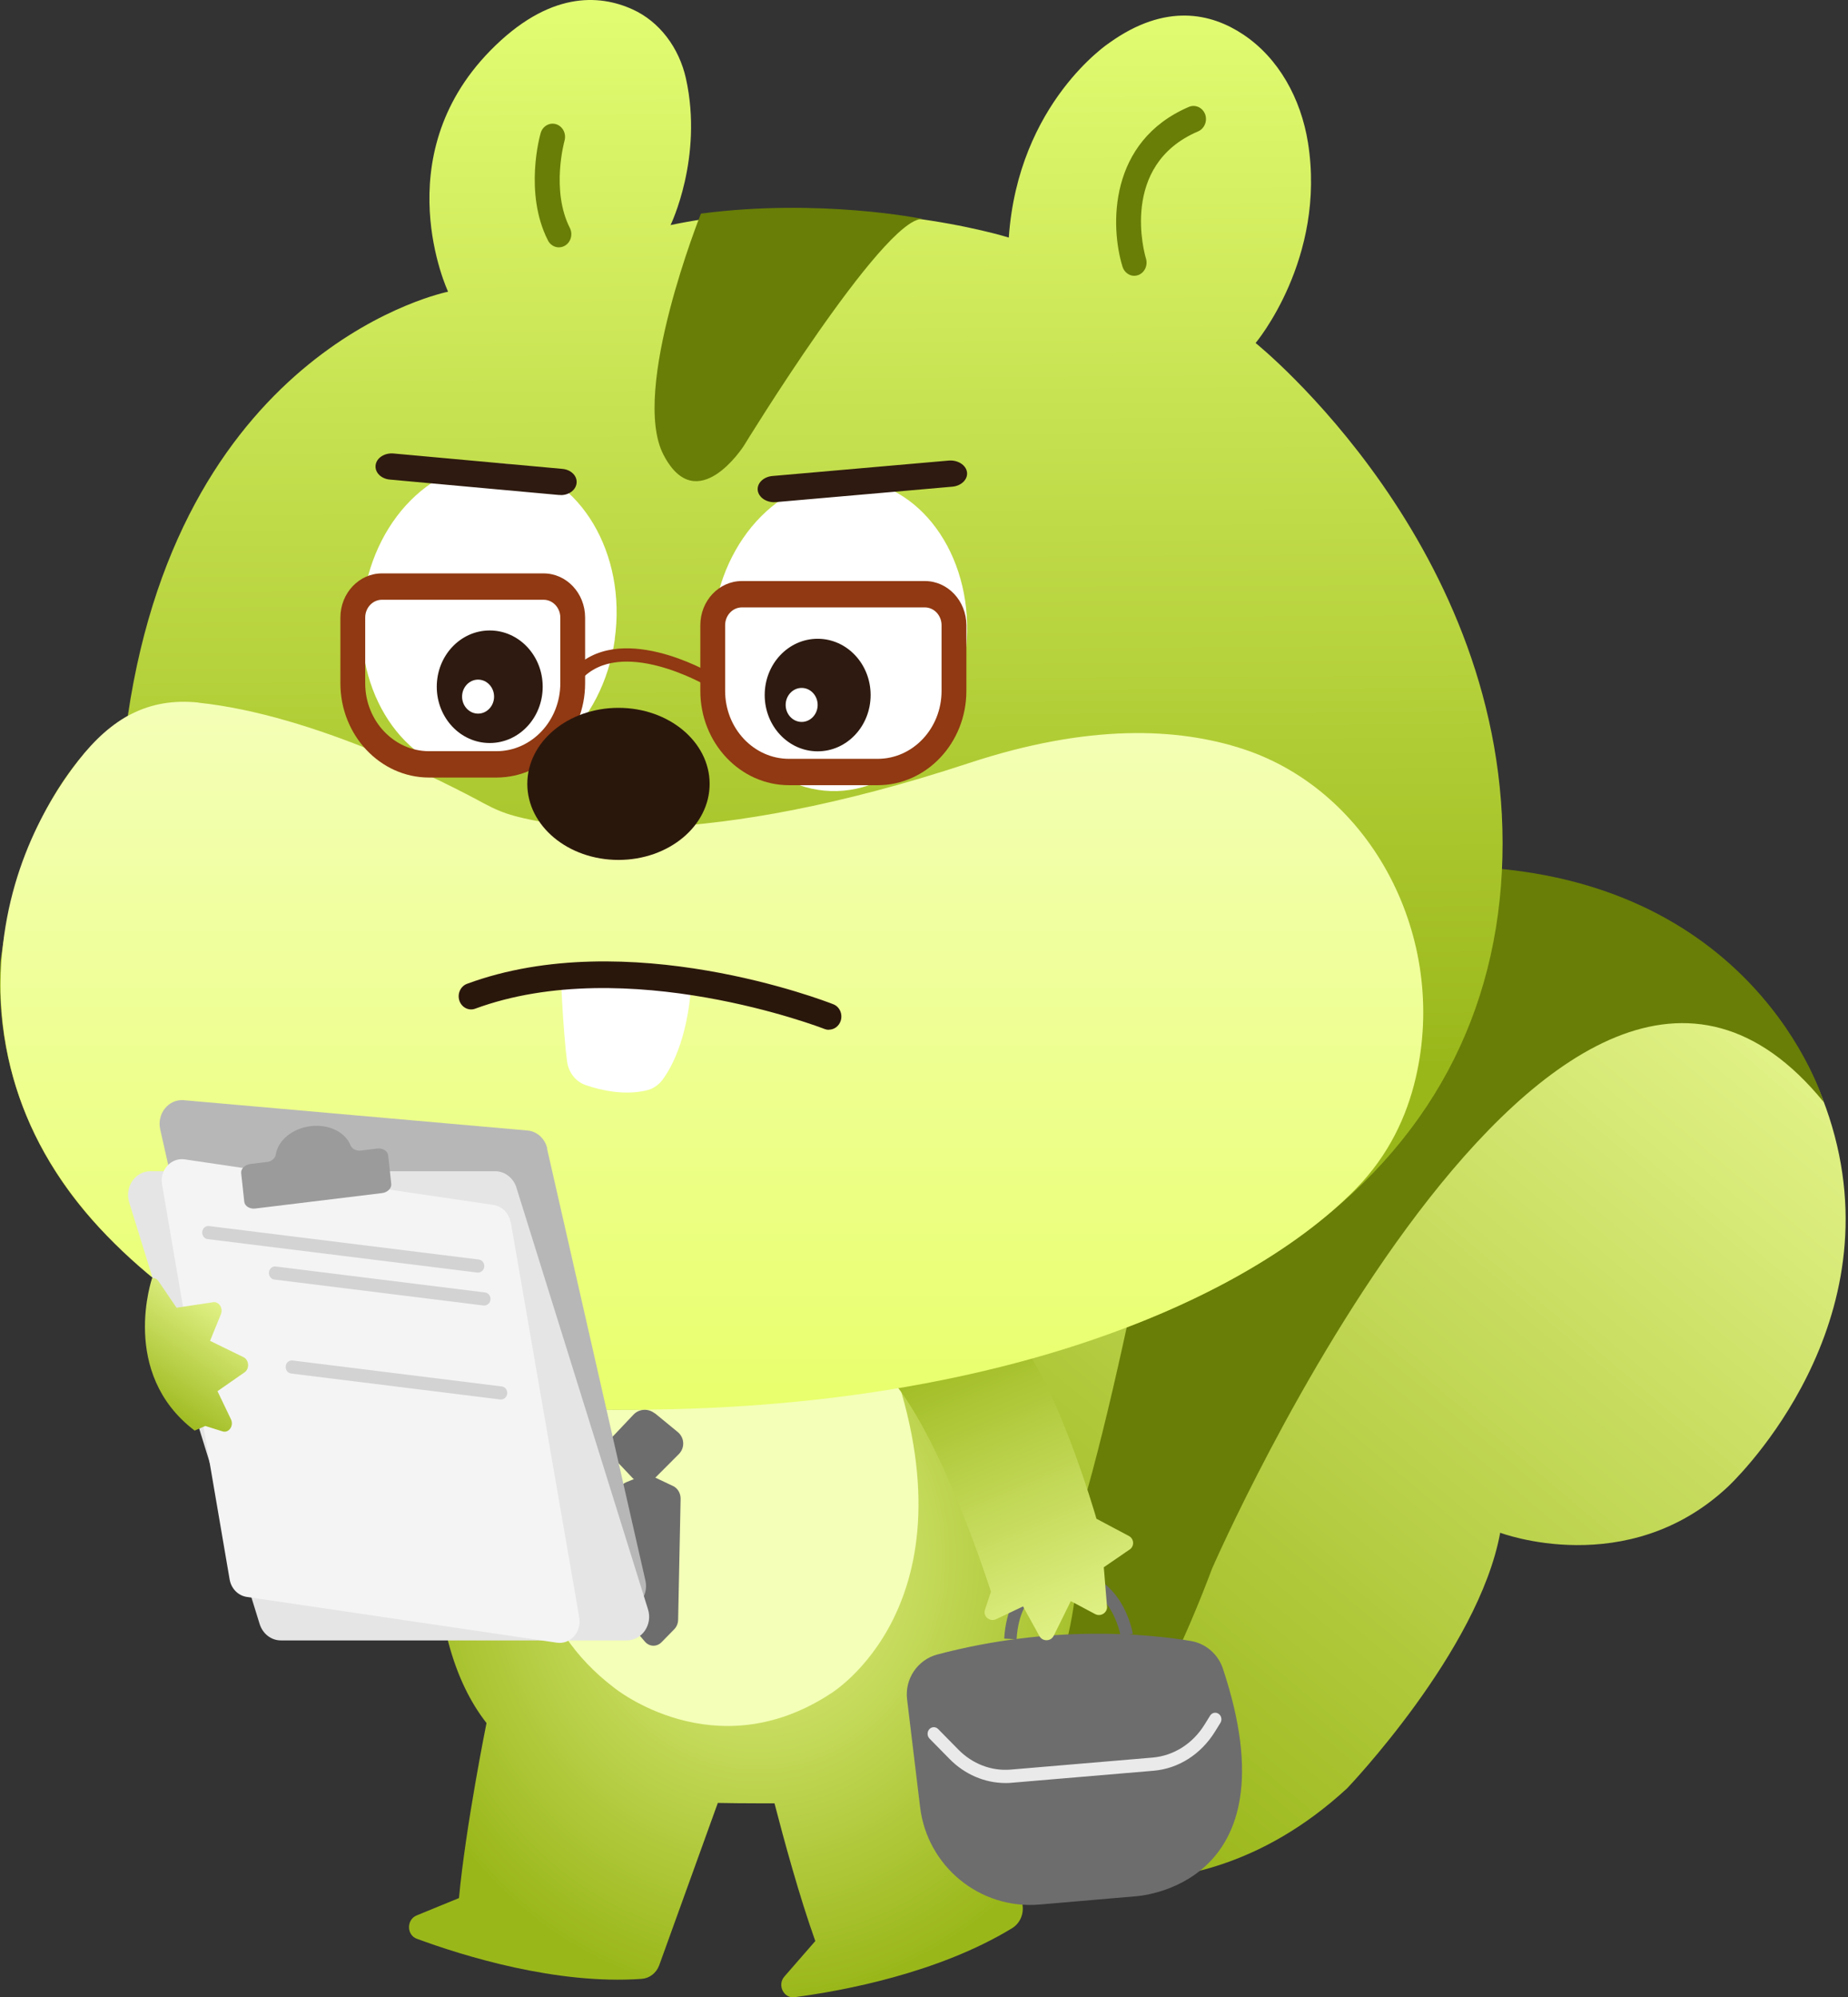 <svg width="149" height="161" viewBox="0 0 149 161" fill="none" xmlns="http://www.w3.org/2000/svg">
<rect x="0" y="0" width="149" height="161" fill="#333333" stroke="none"/>
<path d="M79.926 149.403C79.926 149.403 94.796 156.883 108.606 144.166C108.606 144.166 119.216 133.095 120.956 123.555C120.956 123.555 131.196 127.443 139.306 119.858C139.306 119.858 152.246 107.906 147.926 91.566C143.606 75.226 125.496 66.078 110.496 73.451C109.306 74.036 108.106 74.716 106.866 75.502C106.866 75.502 84.536 87.157 81.176 116.787L79.946 149.393L79.926 149.403Z" fill="url(#paint0_linear_3218_59885)"/>
<path d="M83.046 147.64C83.046 147.64 90.006 146.981 97.726 126.445C97.726 126.445 125.586 62.487 147.046 88.846C147.046 88.846 141.606 70.243 117.416 69.839C97.186 70.997 94.606 88.07 94.606 88.07C94.606 88.07 88.136 124.214 84.576 128.07L81.226 147.619H83.046V147.64Z" fill="#687E07"/>
<path d="M81.266 140.788C84.866 137.558 87.026 132.054 87.026 122.684C87.026 110.158 75.386 100.001 61.046 100.001C46.706 100.001 35.066 110.158 35.066 122.684C35.066 130.418 36.596 135.529 39.226 138.896C39.226 138.896 37.546 147.204 37.006 153.005L33.586 154.408C32.766 154.748 32.776 155.991 33.616 156.288C37.336 157.659 44.856 160.007 51.736 159.518C52.366 159.475 52.916 159.05 53.146 158.434L57.876 145.335C58.916 145.356 59.986 145.367 61.066 145.367H62.446C63.186 148.235 64.466 152.931 65.736 156.469L63.246 159.327C62.646 160.007 63.186 161.111 64.056 160.995C67.946 160.485 75.646 159.061 81.596 155.438C82.186 155.077 82.526 154.397 82.456 153.675L81.286 140.777L81.266 140.788Z" fill="url(#paint1_radial_3218_59885)"/>
<path d="M73.136 136.984L74.186 145.675C74.766 150.466 79.026 153.94 83.816 153.526L91.496 152.867C91.496 152.867 104.526 152.283 98.596 134.498C98.206 133.34 97.216 132.48 96.006 132.278C92.546 131.704 84.766 130.939 75.566 133.372C73.976 133.797 72.936 135.348 73.136 136.984Z" fill="#6D6D6D"/>
<path d="M81.066 143.731C81.236 143.731 81.406 143.731 81.576 143.709L92.996 142.742C95.016 142.572 96.816 141.425 97.956 139.598L98.396 138.886C98.546 138.642 98.486 138.312 98.256 138.153C98.026 137.993 97.716 138.057 97.566 138.302L97.126 139.013C96.166 140.565 94.636 141.531 92.926 141.68L81.506 142.647C79.946 142.785 78.396 142.19 77.256 141.021L75.636 139.375C75.436 139.173 75.116 139.183 74.926 139.396C74.736 139.608 74.746 139.948 74.946 140.15L76.566 141.797C77.786 143.04 79.406 143.731 81.076 143.731H81.066Z" fill="#EAEAEA"/>
<path d="M90.846 131.799C90.846 131.799 89.986 126.402 84.856 127.103C84.856 127.103 81.726 127.624 81.466 132.118" stroke="#6D6D6D" stroke-miterlimit="10"/>
<path d="M43.056 126.477C43.056 126.477 27.126 120.835 19.996 113.483L21.676 102.307L44.856 111.741L43.046 126.477H43.056Z" fill="url(#paint2_linear_3218_59885)"/>
<path d="M46.106 108.065C46.106 108.065 36.526 126.179 49.516 136.049C49.516 136.049 57.596 142.657 66.966 136.527C66.966 136.527 78.886 129.367 71.816 109.574L46.106 108.055V108.065Z" fill="#F4FFB7"/>
<path d="M81.186 106.917L71.896 111.22C76.086 116.213 79.896 128.304 79.896 128.304L79.416 129.759C79.236 130.29 79.796 130.768 80.316 130.524L82.486 129.494L83.806 131.884C84.056 132.341 84.726 132.33 84.956 131.863L86.336 129.069L88.296 130.11C88.746 130.354 89.296 130.003 89.256 129.494L88.996 126.338L91.086 124.904C91.476 124.638 91.446 124.054 91.026 123.82L88.406 122.428C88.406 122.428 84.906 110.211 81.196 106.896L81.186 106.917Z" fill="url(#paint3_linear_3218_59885)"/>
<path d="M36.116 23.518C36.116 23.518 14.726 27.767 10.306 57.706C10.306 57.706 2.076 62.009 0.046 77.499C-0.554 88.336 4.776 97.324 12.796 103.188C20.766 108.352 32.006 114.492 54.756 113.526C99.096 111.645 120.506 94.126 121.136 69.117C121.766 44.107 101.236 27.651 101.236 27.651C101.236 27.651 106.956 20.862 105.456 11.481C104.886 7.943 103.096 4.681 100.236 2.78C97.686 1.08 94.006 0.198 89.466 3.438C89.466 3.438 82.096 8.251 81.336 19.151C81.336 19.151 68.616 15.135 54.066 18.142C54.066 18.142 56.716 12.703 55.306 6.328C54.756 3.863 53.186 1.738 50.986 0.75C48.336 -0.45 44.266 -0.758 39.516 4.097C31.076 12.724 36.116 23.486 36.116 23.486V23.518Z" fill="url(#paint4_linear_3218_59885)"/>
<path d="M16.006 56.634C11.926 56.209 8.946 57.93 6.336 61.287C3.356 65.123 -0.054 71.401 0.046 79.986C0.306 89.632 5.076 97.144 12.556 103.21C18.966 107.417 28.766 112.846 44.056 113.494C77.436 114.929 99.966 105.388 109.326 95.826C111.976 93.117 113.426 89.983 114.146 86.891C116.786 75.555 110.576 63.784 100.246 60.384C94.966 58.653 87.766 58.334 78.136 61.51C56.836 68.533 45.416 66.833 41.476 65.771C40.636 65.548 39.826 65.197 39.056 64.783C36.066 63.157 25.346 57.622 16.006 56.645V56.634Z" fill="url(#paint5_linear_3218_59885)"/>
<path d="M49.566 51.513C50.536 44.618 46.776 38.318 41.186 37.436C35.586 36.554 30.266 41.42 29.296 48.304C28.326 55.199 32.086 61.499 37.686 62.381C43.286 63.263 48.606 58.397 49.576 51.513H49.566Z" fill="white"/>
<path d="M77.826 52.798C78.796 45.903 75.036 39.603 69.446 38.721C63.846 37.84 58.526 42.705 57.556 49.59C56.586 56.485 60.346 62.785 65.936 63.667C71.536 64.549 76.856 59.683 77.826 52.798Z" fill="white"/>
<path d="M56.516 17.218C56.516 17.218 50.806 31.486 53.496 36.66C56.186 41.834 59.966 35.948 59.966 35.948C59.966 35.948 71.166 17.643 74.356 17.643C74.356 17.643 66.116 15.964 56.526 17.218H56.516Z" fill="#687E07"/>
<path d="M62.426 40.475C62.426 40.475 62.526 40.475 62.576 40.475L76.786 39.232C77.516 39.168 78.046 38.637 77.966 38.063C77.886 37.479 77.216 37.064 76.486 37.128L62.276 38.371C61.546 38.435 61.016 38.966 61.096 39.54C61.176 40.082 61.746 40.485 62.426 40.485V40.475Z" fill="#2E1A10"/>
<path d="M65.926 60.565C68.286 60.565 70.196 58.535 70.196 56.028C70.196 53.521 68.286 51.492 65.926 51.492C63.566 51.492 61.656 53.521 61.656 56.028C61.656 58.535 63.566 60.565 65.926 60.565Z" fill="#2E1A10"/>
<path d="M64.636 58.195C65.346 58.195 65.926 57.579 65.926 56.825C65.926 56.07 65.346 55.454 64.636 55.454C63.926 55.454 63.346 56.07 63.346 56.825C63.346 57.579 63.926 58.195 64.636 58.195Z" fill="white"/>
<path d="M45.216 39.911C45.866 39.911 46.416 39.508 46.486 38.966C46.566 38.381 46.056 37.861 45.346 37.797L31.706 36.554C31.006 36.501 30.366 36.905 30.286 37.489C30.206 38.073 30.716 38.594 31.426 38.658L45.066 39.901C45.066 39.901 45.166 39.901 45.206 39.901L45.216 39.911Z" fill="#2E1A10"/>
<path d="M43.756 55.359C43.756 57.866 41.846 59.895 39.486 59.895C37.126 59.895 35.216 57.866 35.216 55.359C35.216 52.852 37.126 50.822 39.486 50.822C41.846 50.822 43.756 52.852 43.756 55.359Z" fill="#2E1A10"/>
<path d="M38.546 57.526C39.256 57.526 39.836 56.91 39.836 56.156C39.836 55.401 39.256 54.785 38.546 54.785C37.836 54.785 37.256 55.401 37.256 56.156C37.256 56.91 37.836 57.526 38.546 57.526Z" fill="white"/>
<path d="M91.446 22.233C91.546 22.233 91.656 22.212 91.756 22.18C92.276 21.999 92.566 21.404 92.396 20.841C92.296 20.522 90.216 13.309 96.606 10.589C97.116 10.366 97.366 9.75 97.166 9.208C96.956 8.666 96.376 8.4 95.866 8.613C89.356 11.396 89.506 18.259 90.506 21.5C90.646 21.946 91.036 22.233 91.456 22.233H91.446Z" fill="#687E07"/>
<path d="M45.066 19.938C45.226 19.938 45.386 19.895 45.536 19.811C46.026 19.534 46.206 18.886 45.946 18.376C44.406 15.338 45.506 11.386 45.516 11.343C45.676 10.78 45.376 10.185 44.846 10.015C44.316 9.845 43.756 10.164 43.596 10.716C43.536 10.908 42.236 15.55 44.176 19.375C44.356 19.736 44.706 19.938 45.056 19.938H45.066Z" fill="#687E07"/>
<path d="M34.596 62.679H40.026C43.966 62.679 47.176 59.269 47.176 55.083V49.781C47.176 47.816 45.676 46.222 43.826 46.222H30.796C28.946 46.222 27.446 47.816 27.446 49.781V55.083C27.446 59.269 30.656 62.679 34.596 62.679ZM43.826 48.347C44.576 48.347 45.176 48.995 45.176 49.781V55.083C45.176 58.1 42.866 60.554 40.026 60.554H34.596C31.756 60.554 29.446 58.1 29.446 55.083V49.781C29.446 48.984 30.056 48.347 30.796 48.347H43.826Z" fill="#903912"/>
<path d="M63.616 63.295H70.766C74.706 63.295 77.916 59.885 77.916 55.699V50.398C77.916 48.432 76.416 46.838 74.566 46.838H59.816C57.966 46.838 56.466 48.432 56.466 50.398V55.699C56.466 59.885 59.676 63.295 63.616 63.295ZM74.566 48.963C75.316 48.963 75.916 49.611 75.916 50.398V55.699C75.916 58.716 73.606 61.17 70.766 61.17H63.616C60.776 61.17 58.466 58.716 58.466 55.699V50.398C58.466 49.601 59.076 48.963 59.816 48.963H74.566Z" fill="#903912"/>
<path d="M56.926 55.252L57.406 54.317C57.096 54.137 49.816 49.94 46.106 54.084L46.826 54.817C50.006 51.258 56.846 55.21 56.916 55.242L56.926 55.252Z" fill="#903912"/>
<path d="M49.866 69.319C53.926 69.319 57.216 66.578 57.216 63.189C57.216 59.8 53.926 57.059 49.866 57.059C45.806 57.059 42.516 59.8 42.516 63.189C42.516 66.578 45.806 69.319 49.866 69.319Z" fill="#2A170C"/>
<path d="M52.796 113.919L54.646 115.438C55.196 115.895 55.236 116.703 54.736 117.213L52.796 119.157C52.296 119.656 51.476 119.646 50.996 119.136L49.396 117.446C48.956 116.979 48.956 116.267 49.396 115.81L51.076 114.036C51.526 113.558 52.276 113.516 52.786 113.93L52.796 113.919Z" fill="#6D6D6D"/>
<path d="M52.546 118.976L54.276 119.794C54.646 119.975 54.886 120.379 54.876 120.835L54.676 130.557C54.676 130.854 54.556 131.141 54.356 131.343L53.346 132.373C52.956 132.777 52.346 132.756 51.986 132.32L50.896 131.045C50.746 130.865 50.646 130.631 50.626 130.376L49.846 120.623C49.806 120.124 50.066 119.656 50.486 119.486L51.836 118.934C52.066 118.838 52.326 118.849 52.546 118.955V118.976Z" fill="#6D6D6D"/>
<path d="M44.106 92.586L52.036 127.401C52.326 128.665 51.366 129.855 50.146 129.749L22.356 127.295C21.586 127.231 20.936 126.636 20.756 125.839L12.916 91.035C12.636 89.77 13.596 88.581 14.816 88.687L42.526 91.13C43.296 91.194 43.946 91.789 44.126 92.586H44.106Z" fill="#B7B7B7"/>
<path d="M41.636 95.731L52.246 129.728C52.636 130.96 51.766 132.235 50.536 132.235H22.646C21.866 132.235 21.186 131.704 20.936 130.918L10.416 96.92C10.036 95.688 10.896 94.413 12.126 94.413H39.926C40.696 94.413 41.386 94.944 41.636 95.72V95.731Z" fill="#E5E5E5"/>
<path d="M41.186 98.535L46.706 130.397C46.906 131.555 45.986 132.586 44.886 132.416L19.896 128.729C19.196 128.623 18.646 128.06 18.516 127.327L13.066 95.475C12.866 94.317 13.796 93.298 14.886 93.457L39.796 97.133C40.486 97.239 41.046 97.802 41.166 98.535H41.186Z" fill="#F4F4F4"/>
<path d="M12.266 103.018C12.456 103.008 12.646 103.082 12.776 103.273L14.236 105.419L17.186 104.973C17.656 104.899 18.016 105.462 17.806 105.951L16.936 108.086L19.636 109.403C20.086 109.627 20.136 110.338 19.716 110.625L17.536 112.144L18.616 114.397C18.876 114.928 18.456 115.544 17.946 115.385L16.556 114.949C16.556 114.949 16.236 115.087 15.696 115.321C9.586 110.689 12.276 102.997 12.276 102.997L12.266 103.018Z" fill="url(#paint6_linear_3218_59885)"/>
<path d="M21.496 93.68C21.886 93.638 22.186 93.372 22.236 93.064C22.416 91.927 23.566 90.96 25.046 90.78C26.526 90.599 27.846 91.269 28.266 92.331C28.376 92.618 28.736 92.798 29.116 92.745L30.406 92.586C30.856 92.533 31.256 92.777 31.296 93.128L31.546 95.433C31.586 95.784 31.246 96.124 30.796 96.177L20.586 97.42C20.136 97.473 19.736 97.229 19.696 96.878L19.446 94.573C19.406 94.222 19.746 93.882 20.196 93.829L21.486 93.67L21.496 93.68Z" fill="#9B9B9B"/>
<path d="M38.546 102.583C38.796 102.583 39.016 102.381 39.046 102.116C39.076 101.829 38.886 101.563 38.606 101.531L16.856 98.833C16.566 98.801 16.336 99.013 16.306 99.3C16.276 99.587 16.466 99.853 16.746 99.885L38.496 102.583C38.496 102.583 38.536 102.583 38.556 102.583H38.546Z" fill="#D3D3D3"/>
<path d="M39.046 105.239C39.296 105.239 39.516 105.037 39.546 104.771C39.576 104.485 39.386 104.219 39.106 104.187L22.236 102.094C21.946 102.052 21.716 102.275 21.686 102.562C21.656 102.848 21.846 103.114 22.126 103.146L38.996 105.239C38.996 105.239 39.036 105.239 39.056 105.239H39.046Z" fill="#D3D3D3"/>
<path d="M40.396 112.814C40.646 112.814 40.866 112.613 40.896 112.347C40.926 112.06 40.736 111.794 40.456 111.763L23.586 109.67C23.296 109.638 23.066 109.85 23.036 110.137C23.006 110.424 23.196 110.69 23.476 110.721L40.346 112.814C40.346 112.814 40.386 112.814 40.406 112.814H40.396Z" fill="#D3D3D3"/>
<path d="M45.186 77.935C45.186 77.935 45.376 83.003 45.726 85.584C45.846 86.466 46.426 87.199 47.236 87.475C48.416 87.879 50.306 88.325 52.116 87.9C52.636 87.784 53.096 87.475 53.426 87.029C54.226 85.945 55.616 83.364 55.786 78.413L45.186 77.924V77.935Z" fill="white"/>
<path d="M66.836 83.003C67.246 83.003 67.626 82.737 67.776 82.312C67.966 81.76 67.706 81.154 67.186 80.953C66.516 80.687 50.576 74.536 37.656 79.306C37.136 79.497 36.856 80.103 37.036 80.655C37.216 81.207 37.786 81.505 38.306 81.314C50.566 76.799 66.336 82.886 66.486 82.95C66.596 82.992 66.716 83.014 66.836 83.014V83.003Z" fill="#2A170C"/>
<defs>
<linearGradient id="paint0_linear_3218_59885" x1="136.766" y1="76.416" x2="82.57" y2="140.767" gradientUnits="userSpaceOnUse">
<stop stop-color="#E3F389"/>
<stop offset="1" stop-color="#9AB71A"/>
</linearGradient>
<radialGradient id="paint1_radial_3218_59885" cx="0" cy="0" r="1" gradientUnits="userSpaceOnUse" gradientTransform="translate(61.054 125.515) rotate(90) scale(35.591 31.54)">
<stop stop-color="#E3F389"/>
<stop offset="1" stop-color="#9AB71A"/>
</radialGradient>
<linearGradient id="paint2_linear_3218_59885" x1="20.326" y1="105.781" x2="46.26" y2="119.807" gradientUnits="userSpaceOnUse">
<stop stop-color="#E3F389"/>
<stop offset="1" stop-color="#9AB71A"/>
</linearGradient>
<linearGradient id="paint3_linear_3218_59885" x1="87.016" y1="132.277" x2="76.353" y2="106.805" gradientUnits="userSpaceOnUse">
<stop stop-color="#E3F389"/>
<stop offset="1" stop-color="#9AB71A"/>
</linearGradient>
<linearGradient id="paint4_linear_3218_59885" x1="60.166" y1="-0.057" x2="60.708" y2="86.349" gradientUnits="userSpaceOnUse">
<stop stop-color="#E3FD73"/>
<stop offset="1" stop-color="#9AB71A"/>
</linearGradient>
<linearGradient id="paint5_linear_3218_59885" x1="57.396" y1="56.57" x2="57.396" y2="132.235" gradientUnits="userSpaceOnUse">
<stop stop-color="#F4FFB7"/>
<stop offset="1" stop-color="#E5FF53"/>
</linearGradient>
<linearGradient id="paint6_linear_3218_59885" x1="17.933" y1="104.835" x2="11.958" y2="113.768" gradientUnits="userSpaceOnUse">
<stop stop-color="#E3F389"/>
<stop offset="1" stop-color="#9AB71A"/>
</linearGradient>
</defs>
</svg>
